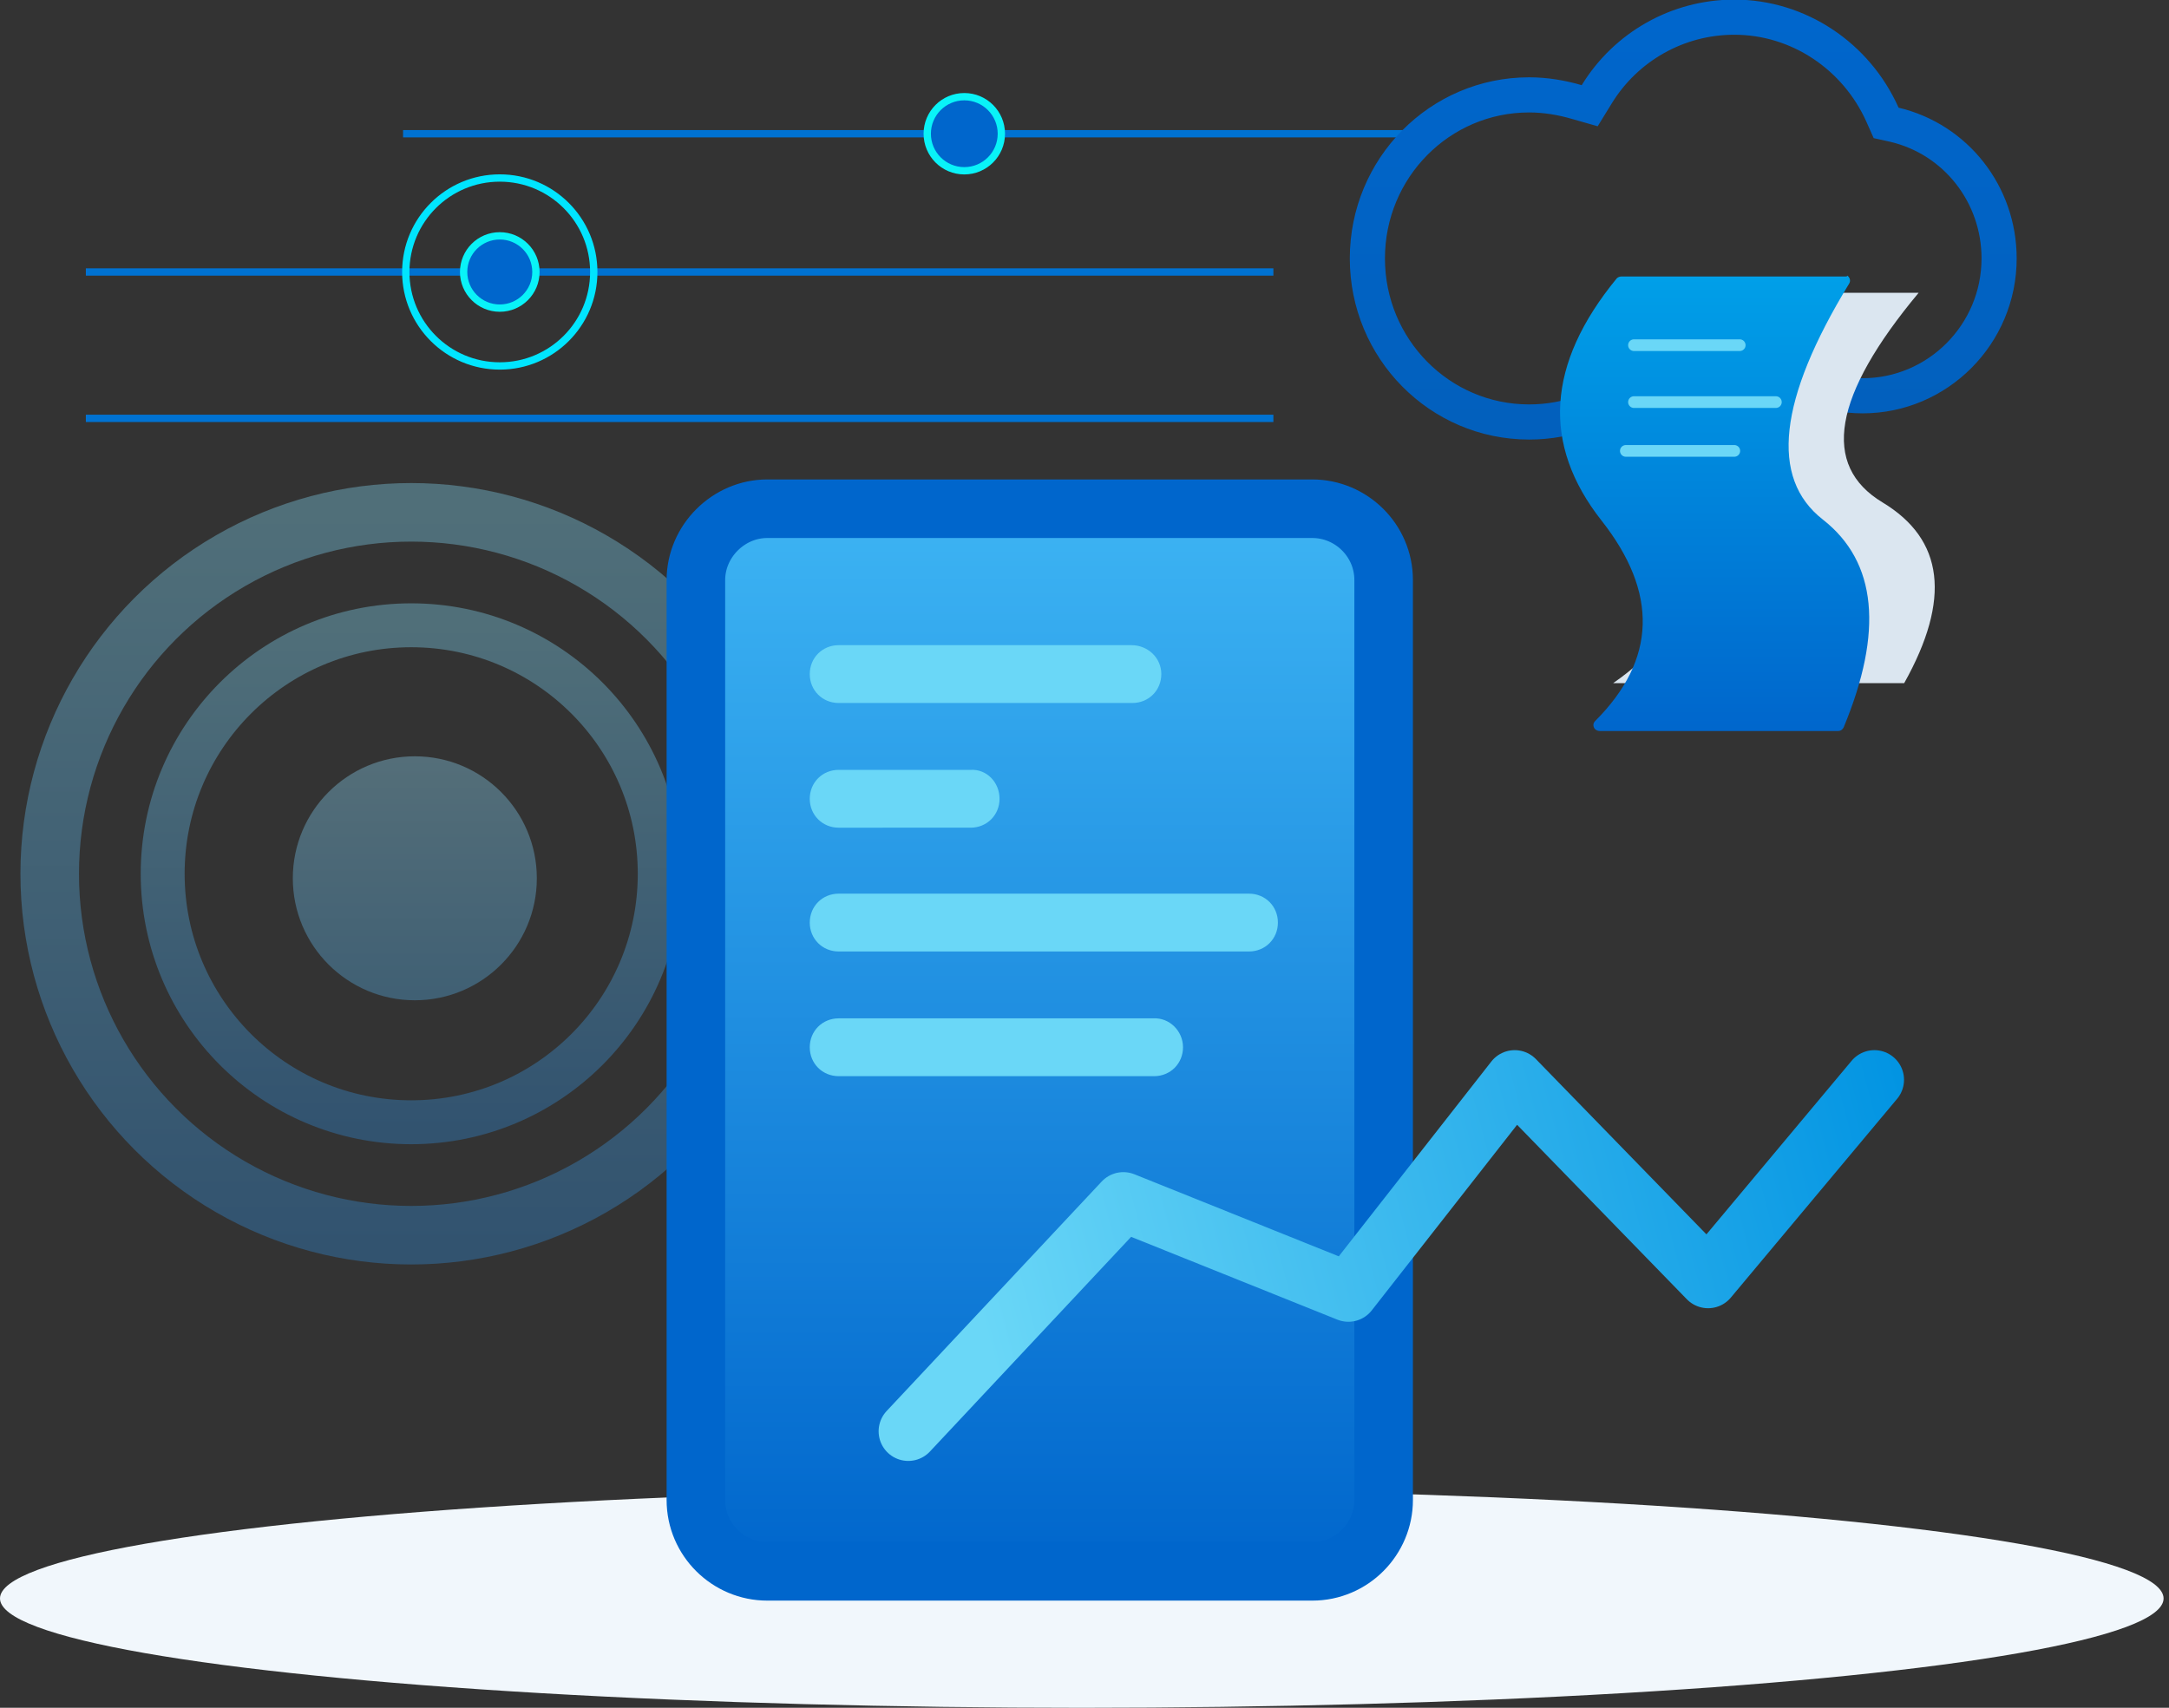 <svg xmlns="http://www.w3.org/2000/svg" version="1.1" viewBox="0 0 240 189"><rect x="0" y="0" width="240" height="189" fill="#333333" stroke="none"/><style type="text/css">.st0{fill-rule:evenodd;clip-rule:evenodd;fill:#f1f7fc}.st1{fill:none;stroke:#0072d2}.st1,.st2,.st3{stroke-width:.81}.st2{fill-rule:evenodd;clip-rule:evenodd;fill:#06c;stroke:#09f3f8}.st3,.st4{fill:none;stroke:#00e5ff}.st4{stroke:url(#SVGID_1_);stroke-width:6.48}.st4,.st5,.st6{opacity:.36}.st5{fill:none;stroke:url(#SVGID_2_);stroke-width:4.86}.st6{fill-rule:evenodd;clip-rule:evenodd;fill:url(#SVGID_3_)}.st7{fill:none;stroke:url(#SVGID_4_);stroke-width:3.888}.st8,.st9{fill-rule:evenodd;clip-rule:evenodd;fill:#dbe6f0}.st9{fill:url(#SVGID_5_)}.st10{fill:none;stroke:#6ad7f7;stroke-width:1.296;stroke-linecap:round}.st11,.st12{fill-rule:evenodd;clip-rule:evenodd}.st11{fill:url(#SVGID_6_);stroke:#06c;stroke-width:6.48}.st12{fill:#6ad7f7}.st13{fill:none;stroke:url(#SVGID_7_);stroke-width:6.561;stroke-linecap:round;stroke-linejoin:round}</style><ellipse cx="119.7" cy="176.9" class="st0" rx="119.7" ry="12.1"/><path d="M44.6,14.8h110.7" class="st1"/><path d="M9.5,30.1h131.4" class="st1"/><path d="M9.5,46.3h131.4" class="st1"/><circle cx="55.3" cy="30.1" r="4" class="st2"/><circle cx="55.3" cy="30.1" r="10.4" class="st3"/><linearGradient id="SVGID_1_" x1="-174.29" x2="-174.29" y1="511.82" y2="510.82" gradientTransform="matrix(80.1 0 0 -80.1 14006.1 41053.469)" gradientUnits="userSpaceOnUse"><stop style="stop-color:#82d8f5" offset="0"/><stop style="stop-color:#308cda" offset="1"/></linearGradient><circle cx="45.5" cy="96.7" r="40" class="st4"/><linearGradient id="SVGID_2_" x1="-173.276" x2="-173.276" y1="509.952" y2="508.952" gradientTransform="matrix(54.9 0 0 -54.9 9558.3 28065.648)" gradientUnits="userSpaceOnUse"><stop style="stop-color:#82d8f5" offset="0"/><stop style="stop-color:#308cda" offset="1"/></linearGradient><circle cx="45.5" cy="96.7" r="27.5" class="st5"/><linearGradient id="SVGID_3_" x1="-169.944" x2="-169.944" y1="503.816" y2="502.816" gradientTransform="matrix(27 0 0 -27 4634.4 13686.724)" gradientUnits="userSpaceOnUse"><stop style="stop-color:#8ed7f4" offset="0"/><stop style="stop-color:#55aee6" offset="1"/></linearGradient><circle cx="45.9" cy="97.2" r="13.5" class="st6"/><linearGradient id="SVGID_4_" x1="-173.968" x2="-173.968" y1="508.599" y2="507.599" gradientTransform="matrix(69.912 0 0 -44.712 12348.653 22742.406)" gradientUnits="userSpaceOnUse"><stop style="stop-color:#06c" offset="0"/><stop style="stop-color:#0260bd" offset="1"/></linearGradient><path d="M191.9,1.9c-6.3,0-12,3.3-15.2,8.5l-0.8,1.3l-1.4-0.4c-1.7-0.5-3.5-0.8-5.3-0.8c-9.9,0-17.9,8.1-17.9,18.1 s8,18.1,17.9,18.1c4.4,0,8.5-1.6,11.7-4.4l0.9-0.8l1.1,0.5c2.7,1.2,5.7,1.8,8.9,1.8c2.5,0,4.9-0.4,7.2-1.2l0.7-0.2l0.7,0.3 c1.8,0.7,3.7,1.1,5.7,1.1c8.3,0,15.1-6.8,15.1-15.2c0-7.1-4.8-13.2-11.6-14.8l-0.9-0.2l-0.4-0.9C205.4,6.2,199,1.9,191.9,1.9z" class="st7"/><path d="M212.3,32.4h-29.6c-9,8.2-9.7,15.9-2.2,23.2c7.5,7.2,6.8,13.9-2,20h32.2c5.2-9.3,4.4-15.9-2.4-20 C201.5,51.5,202.8,43.8,212.3,32.4z" class="st8"/><linearGradient id="SVGID_5_" x1="-171.325" x2="-171.325" y1="509.421" y2="508.421" gradientTransform="matrix(34.2 0 0 -50.4 6049.086 25705.445)" gradientUnits="userSpaceOnUse"><stop style="stop-color:#009fe8" offset="0"/><stop style="stop-color:#06c" offset="1"/></linearGradient><path d="M204.1,30.6h-24.7c-0.2,0-0.4,0.1-0.5,0.2c-7.8,9.5-8.3,18.4-1.7,26.8c6.3,8,6.1,15.4-0.7,22.2 c-0.3,0.3-0.2,0.7,0,0.9c0.1,0.1,0.3,0.2,0.5,0.2h26.4c0.3,0,0.5-0.2,0.6-0.4c4.4-10.6,3.7-18.3-2.3-23c-5.9-4.6-4.9-13.3,2.9-26.1 c0.2-0.3,0.1-0.7-0.2-0.9C204.4,30.6,204.3,30.6,204.1,30.6z" class="st9"/><path d="M180.8,38.2h11.7" class="st10"/><path d="M180.8,44.5h15.7" class="st10"/><path d="M179.9,49.9h12" class="st10"/><circle cx="106.7" cy="14.8" r="4.1" class="st2"/><linearGradient id="SVGID_6_" x1="-174.174" x2="-174.174" y1="513.115" y2="512.115" gradientTransform="matrix(76.093 0 0 -117.487 13368.517 60340.738)" gradientUnits="userSpaceOnUse"><stop style="stop-color:#3cb3f3" offset="0"/><stop style="stop-color:#06c" offset="1"/></linearGradient><path d="M84.9,56.3h60.3c4.3,0,7.9,3.5,7.9,7.9V166c0,4.3-3.5,7.9-7.9,7.9H84.9c-4.3,0-7.9-3.5-7.9-7.9V64.2 C77,59.9,80.6,56.3,84.9,56.3z" class="st11"/><path d="M128.5,74.6L128.5,74.6c0,1.8-1.4,3.2-3.2,3.2H92.8c-1.8,0-3.2-1.4-3.2-3.2l0,0c0-1.8,1.4-3.2,3.2-3.2h32.4 C127,71.4,128.5,72.8,128.5,74.6z" class="st12"/><path d="M141.4,102.1L141.4,102.1c0,1.8-1.4,3.2-3.2,3.2H92.8c-1.8,0-3.2-1.4-3.2-3.2l0,0c0-1.8,1.4-3.2,3.2-3.2h45.4 C140,98.9,141.4,100.3,141.4,102.1z" class="st12"/><path d="M110.6,88.4L110.6,88.4c0,1.8-1.4,3.2-3.2,3.2H92.8c-1.8,0-3.2-1.4-3.2-3.2l0,0c0-1.8,1.4-3.2,3.2-3.2h14.6 C109.2,85.1,110.6,86.6,110.6,88.4z" class="st12"/><path d="M130.9,115.9L130.9,115.9c0,1.8-1.4,3.2-3.2,3.2H92.8c-1.8,0-3.2-1.4-3.2-3.2v0c0-1.8,1.4-3.2,3.2-3.2h34.8 C129.4,112.6,130.9,114.1,130.9,115.9z" class="st12"/><linearGradient id="SVGID_7_" x1="-174.258" x2="-175.286" y1="507.082" y2="506.983" gradientTransform="matrix(106.859 0 0 -38.892 18837.609 19857.338)" gradientUnits="userSpaceOnUse"><stop style="stop-color:#0093e2" offset="0"/><stop style="stop-color:#6ad7f7" offset="1"/></linearGradient><polyline points="100.5 158.4 124.3 133 149.2 143 167.6 119.5 189 141.5 207.4 119.5" class="st13"/></svg>